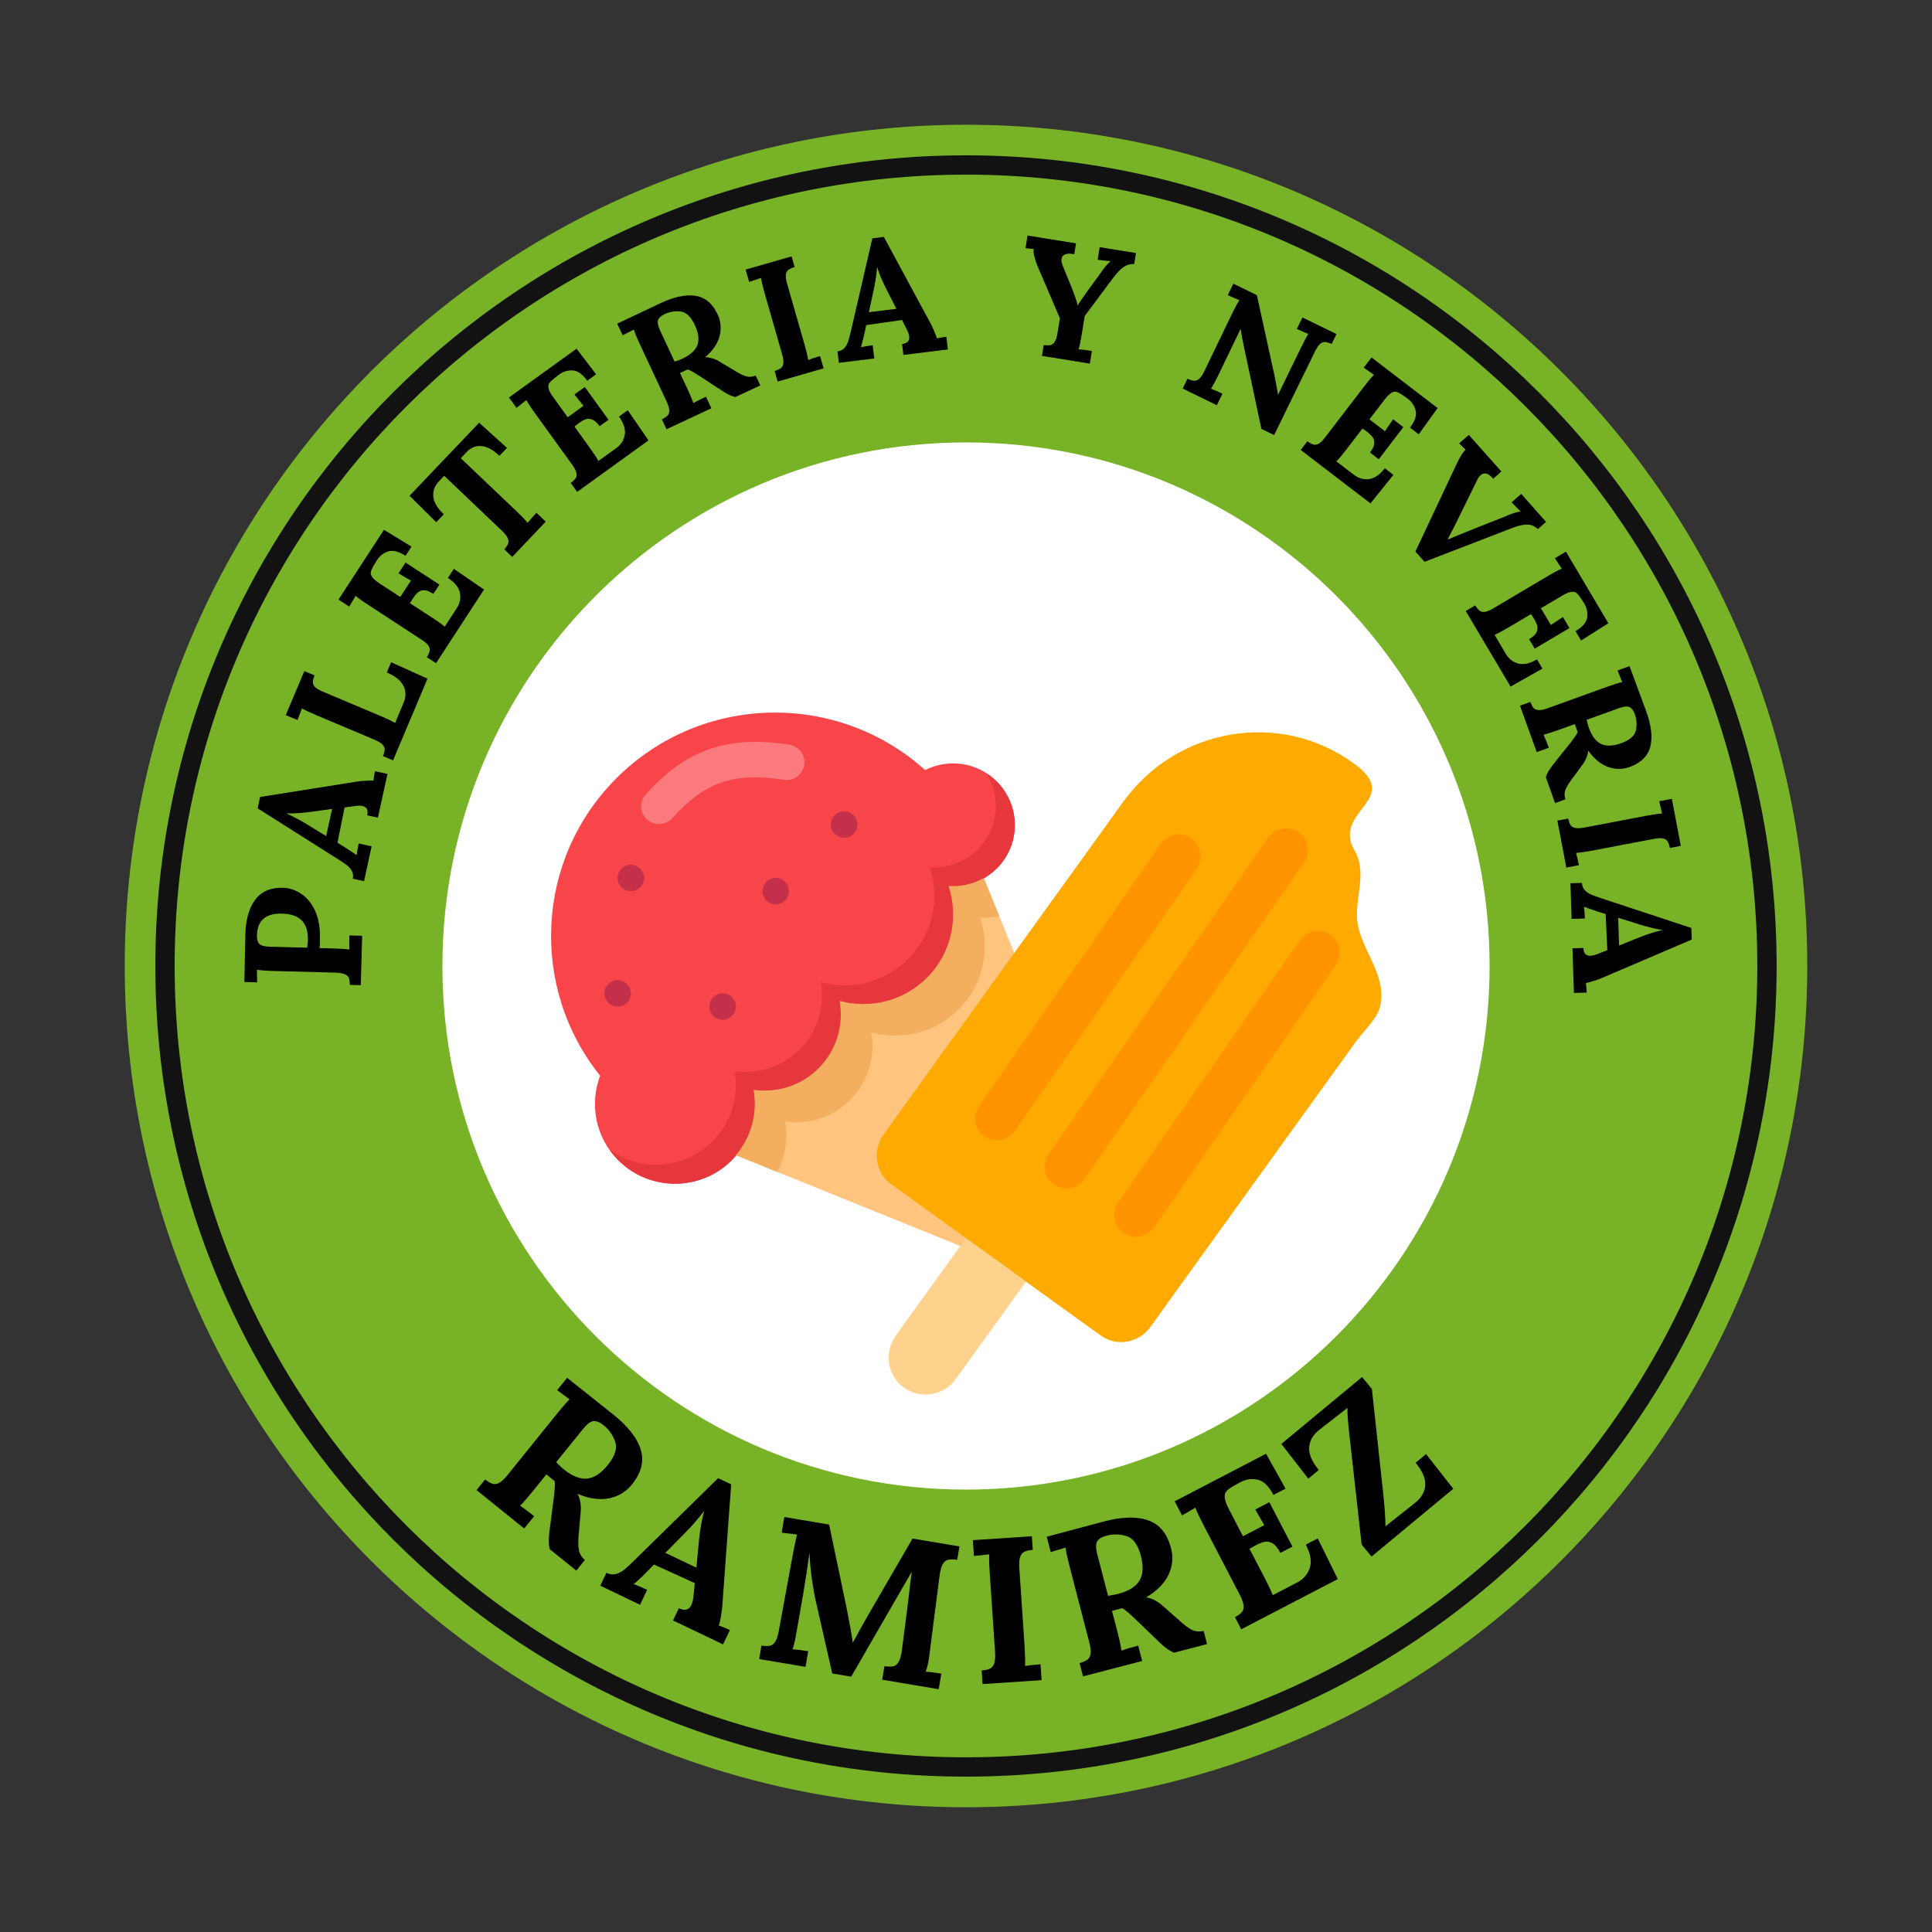 <svg xmlns="http://www.w3.org/2000/svg" xmlns:xlink="http://www.w3.org/1999/xlink" width="500" zoomAndPan="magnify" viewBox="0 0 375 375" height="500" preserveAspectRatio="xMidYMid meet" version="1.0"><rect x="0" y="0" width="375" height="375" fill="#333333" stroke="none"/><defs><g/><clipPath id="1e188b78c2"><path d="M 24.211 24.211 L 350.789 24.211 L 350.789 350.789 L 24.211 350.789 Z M 24.211 24.211 " clip-rule="nonzero"/></clipPath><clipPath id="0600febfa8"><path d="M 187.5 24.211 C 97.316 24.211 24.211 97.316 24.211 187.5 C 24.211 277.684 97.316 350.789 187.5 350.789 C 277.684 350.789 350.789 277.684 350.789 187.5 C 350.789 97.316 277.684 24.211 187.5 24.211 Z M 187.5 24.211 " clip-rule="nonzero"/></clipPath><clipPath id="489b215bbe"><path d="M 0.211 0.211 L 326.789 0.211 L 326.789 326.789 L 0.211 326.789 Z M 0.211 0.211 " clip-rule="nonzero"/></clipPath><clipPath id="b559607d21"><path d="M 163.5 0.211 C 73.316 0.211 0.211 73.316 0.211 163.5 C 0.211 253.684 73.316 326.789 163.5 326.789 C 253.684 326.789 326.789 253.684 326.789 163.5 C 326.789 73.316 253.684 0.211 163.5 0.211 Z M 163.5 0.211 " clip-rule="nonzero"/></clipPath><clipPath id="1d116b5d09"><rect x="0" width="327" y="0" height="327"/></clipPath><clipPath id="bbcfd7513c"><path d="M 30.148 30.148 L 344.844 30.148 L 344.844 344.844 L 30.148 344.844 Z M 30.148 30.148 " clip-rule="nonzero"/></clipPath><clipPath id="146aeca628"><path d="M 187.496 30.148 C 100.594 30.148 30.148 100.594 30.148 187.496 C 30.148 274.395 100.594 344.844 187.496 344.844 C 274.395 344.844 344.844 274.395 344.844 187.496 C 344.844 100.594 274.395 30.148 187.496 30.148 Z M 187.496 30.148 " clip-rule="nonzero"/></clipPath><clipPath id="d1cf1226c5"><path d="M 85.871 85.871 L 289.129 85.871 L 289.129 289.129 L 85.871 289.129 Z M 85.871 85.871 " clip-rule="nonzero"/></clipPath><clipPath id="25fc2c660b"><path d="M 187.5 85.871 C 131.371 85.871 85.871 131.371 85.871 187.5 C 85.871 243.629 131.371 289.129 187.5 289.129 C 243.629 289.129 289.129 243.629 289.129 187.5 C 289.129 131.371 243.629 85.871 187.5 85.871 Z M 187.5 85.871 " clip-rule="nonzero"/></clipPath><clipPath id="831f31f4af"><path d="M 0.871 0.871 L 204.129 0.871 L 204.129 204.129 L 0.871 204.129 Z M 0.871 0.871 " clip-rule="nonzero"/></clipPath><clipPath id="bc666820b7"><path d="M 102.5 0.871 C 46.371 0.871 0.871 46.371 0.871 102.5 C 0.871 158.629 46.371 204.129 102.5 204.129 C 158.629 204.129 204.129 158.629 204.129 102.5 C 204.129 46.371 158.629 0.871 102.5 0.871 Z M 102.5 0.871 " clip-rule="nonzero"/></clipPath><clipPath id="aa509bf62a"><rect x="0" width="205" y="0" height="205"/></clipPath><clipPath id="0e7b270bbd"><path d="M 172 240 L 200 240 L 200 271 L 172 271 Z M 172 240 " clip-rule="nonzero"/></clipPath><clipPath id="c5e98a5907"><path d="M 235.035 128.355 L 289.281 165.949 L 203.84 289.234 L 149.594 251.641 Z M 235.035 128.355 " clip-rule="nonzero"/></clipPath><clipPath id="06661eee6f"><path d="M 235.035 128.355 L 289.281 165.949 L 203.84 289.234 L 149.594 251.641 Z M 235.035 128.355 " clip-rule="nonzero"/></clipPath><clipPath id="87443708fc"><path d="M 235.035 128.355 L 289.281 165.949 L 203.84 289.234 L 149.594 251.641 Z M 235.035 128.355 " clip-rule="nonzero"/></clipPath><clipPath id="774f735e75"><path d="M 170 142 L 269 142 L 269 261 L 170 261 Z M 170 142 " clip-rule="nonzero"/></clipPath><clipPath id="addecad8c1"><path d="M 235.035 128.355 L 289.281 165.949 L 203.84 289.234 L 149.594 251.641 Z M 235.035 128.355 " clip-rule="nonzero"/></clipPath><clipPath id="c87bddf172"><path d="M 235.035 128.355 L 289.281 165.949 L 203.84 289.234 L 149.594 251.641 Z M 235.035 128.355 " clip-rule="nonzero"/></clipPath><clipPath id="bedcb5c970"><path d="M 235.035 128.355 L 289.281 165.949 L 203.84 289.234 L 149.594 251.641 Z M 235.035 128.355 " clip-rule="nonzero"/></clipPath><clipPath id="f9b39da6b4"><path d="M 189 160 L 261 160 L 261 241 L 189 241 Z M 189 160 " clip-rule="nonzero"/></clipPath><clipPath id="504fb42188"><path d="M 235.035 128.355 L 289.281 165.949 L 203.84 289.234 L 149.594 251.641 Z M 235.035 128.355 " clip-rule="nonzero"/></clipPath><clipPath id="ff41bb3a56"><path d="M 235.035 128.355 L 289.281 165.949 L 203.84 289.234 L 149.594 251.641 Z M 235.035 128.355 " clip-rule="nonzero"/></clipPath><clipPath id="3266206800"><path d="M 235.035 128.355 L 289.281 165.949 L 203.84 289.234 L 149.594 251.641 Z M 235.035 128.355 " clip-rule="nonzero"/></clipPath></defs><g clip-path="url(#1e188b78c2)"><g clip-path="url(#0600febfa8)"><g transform="matrix(1, 0, 0, 1, 24, 24)"><g clip-path="url(#1d116b5d09)"><g clip-path="url(#489b215bbe)"><g clip-path="url(#b559607d21)"><path fill="#78b227" d="M 0.211 0.211 L 326.789 0.211 L 326.789 326.789 L 0.211 326.789 Z M 0.211 0.211 " fill-opacity="1" fill-rule="nonzero"/></g></g></g></g></g></g><g clip-path="url(#bbcfd7513c)"><g clip-path="url(#146aeca628)"><path stroke-linecap="butt" transform="matrix(0.75, 0, 0, 0.75, 30.147, 30.147)" fill="none" stroke-linejoin="miter" d="M 209.799 0.002 C 93.929 0.002 0.002 93.929 0.002 209.799 C 0.002 325.663 93.929 419.595 209.799 419.595 C 325.663 419.595 419.595 325.663 419.595 209.799 C 419.595 93.929 325.663 0.002 209.799 0.002 Z M 209.799 0.002 " stroke="#121212" stroke-width="10" stroke-opacity="1" stroke-miterlimit="4"/></g></g><g clip-path="url(#d1cf1226c5)"><g clip-path="url(#25fc2c660b)"><g transform="matrix(1, 0, 0, 1, 85, 85)"><g clip-path="url(#aa509bf62a)"><g clip-path="url(#831f31f4af)"><g clip-path="url(#bc666820b7)"><path fill="#ffffff" d="M 0.871 0.871 L 204.129 0.871 L 204.129 204.129 L 0.871 204.129 Z M 0.871 0.871 " fill-opacity="1" fill-rule="nonzero"/></g></g></g></g></g></g><path fill="#ffc47d" d="M 188.145 163.516 C 198.652 189.406 223.531 250.594 223.531 250.594 C 227.066 258.594 219.145 255.102 219.145 255.102 C 219.145 255.102 159.141 230.809 131.773 219.738 Z M 188.145 163.516 " fill-opacity="1" fill-rule="nonzero"/><path fill="#f7454a" d="M 179.566 149.473 C 162.48 134.094 136.129 134.617 119.695 151.008 C 103.852 166.812 102.805 191.758 116.488 208.801 C 114.391 214.32 115.57 220.785 120.023 225.227 C 126.078 231.266 135.93 231.266 141.988 225.227 C 142.25 224.965 142.512 224.672 142.742 224.41 C 145.883 220.785 147.062 216.051 146.277 211.609 C 150.727 212.23 155.441 210.859 158.879 207.43 C 162.445 203.871 163.82 198.941 163.004 194.336 C 168.828 195.906 175.344 194.434 179.926 189.863 C 184.773 185.031 186.145 178.109 184.148 172.035 C 186.965 172.23 189.844 171.449 192.203 169.652 C 192.629 169.324 193.055 168.969 193.445 168.574 C 198.129 163.906 198.129 156.363 193.445 151.695 C 189.715 147.906 184.051 147.188 179.566 149.473 Z M 179.566 149.473 " fill-opacity="1" fill-rule="nonzero"/><path fill="#e6373c" d="M 189.781 164.887 C 189.387 165.277 188.961 165.637 188.535 165.965 C 186.18 167.758 183.297 168.543 180.484 168.348 C 182.48 174.418 181.105 181.344 176.262 186.176 C 171.68 190.746 165.164 192.246 159.336 190.648 C 160.156 195.25 158.812 200.184 155.211 203.742 C 151.773 207.168 147.094 208.539 142.609 207.922 C 143.395 212.359 142.215 217.094 139.074 220.719 C 138.844 221.012 138.582 221.273 138.32 221.535 C 132.887 226.957 124.41 227.512 118.352 223.199 C 118.844 223.918 119.402 224.574 120.055 225.227 C 126.109 231.266 135.965 231.266 142.02 225.227 C 142.281 224.965 142.543 224.672 142.773 224.41 C 145.914 220.785 147.094 216.051 146.309 211.609 C 150.762 212.23 155.473 210.859 158.91 207.43 C 162.48 203.871 163.855 198.941 163.035 194.336 C 168.863 195.906 175.375 194.434 179.961 189.863 C 184.805 185.031 186.18 178.109 184.184 172.035 C 186.996 172.23 189.879 171.449 192.234 169.652 C 192.66 169.324 193.086 168.969 193.48 168.574 C 198.16 163.906 198.16 156.363 193.48 151.695 C 192.855 151.074 192.168 150.52 191.449 150.062 C 194.363 154.633 193.84 160.836 189.781 164.887 Z M 189.781 164.887 " fill-opacity="1" fill-rule="nonzero"/><path fill="#f4ae60" d="M 184.117 171.973 C 186.113 178.043 184.738 184.965 179.895 189.797 C 175.312 194.371 168.797 195.871 162.969 194.273 C 163.789 198.875 162.445 203.805 158.879 207.363 C 155.441 210.793 150.762 212.164 146.277 211.543 C 147.062 215.953 145.883 220.59 142.84 224.215 C 145.426 225.258 148.109 226.336 150.891 227.477 C 152.461 224.441 152.984 220.98 152.398 217.684 C 156.848 218.305 161.562 216.934 165 213.504 C 168.566 209.945 169.941 205.016 169.125 200.41 C 174.953 201.977 181.465 200.508 186.047 195.938 C 190.895 191.105 192.27 184.184 190.27 178.109 C 191.516 178.207 192.727 178.078 193.938 177.781 C 192.891 175.203 191.875 172.754 190.957 170.438 C 188.832 171.613 186.473 172.133 184.117 171.973 Z M 184.117 171.973 " fill-opacity="1" fill-rule="nonzero"/><path fill="#c4304a" d="M 120.613 172.23 C 121.625 173.246 123.23 173.246 124.246 172.23 C 125.262 171.219 125.262 169.621 124.246 168.609 C 123.23 167.594 121.625 167.594 120.613 168.609 C 119.629 169.586 119.629 171.219 120.613 172.23 Z M 120.613 172.23 " fill-opacity="1" fill-rule="nonzero"/><path fill="#c4304a" d="M 138.453 197.18 C 139.469 198.191 141.07 198.191 142.086 197.18 C 143.102 196.164 143.102 194.566 142.086 193.555 C 141.07 192.543 139.469 192.543 138.453 193.555 C 137.438 194.566 137.438 196.199 138.453 197.18 Z M 138.453 197.18 " fill-opacity="1" fill-rule="nonzero"/><path fill="#c4304a" d="M 148.73 174.777 C 149.746 175.793 151.348 175.793 152.363 174.777 C 153.379 173.766 153.379 172.168 152.363 171.156 C 151.348 170.141 149.746 170.141 148.73 171.156 C 147.75 172.168 147.75 173.766 148.73 174.777 Z M 148.73 174.777 " fill-opacity="1" fill-rule="nonzero"/><path fill="#c4304a" d="M 162.02 161.848 C 163.035 162.859 164.641 162.859 165.656 161.848 C 166.668 160.836 166.668 159.238 165.656 158.223 C 164.641 157.211 163.035 157.211 162.02 158.223 C 161.008 159.238 161.008 160.871 162.02 161.848 Z M 162.02 161.848 " fill-opacity="1" fill-rule="nonzero"/><path fill="#c4304a" d="M 118.059 194.633 C 119.074 195.645 120.676 195.645 121.691 194.633 C 122.707 193.617 122.707 192.02 121.691 191.008 C 120.676 189.996 119.074 189.996 118.059 191.008 C 117.043 191.984 117.043 193.617 118.059 194.633 Z M 118.059 194.633 " fill-opacity="1" fill-rule="nonzero"/><path fill="#fa7a7e" d="M 127.879 159.957 C 127.059 159.957 126.242 159.66 125.586 159.074 C 124.148 157.801 124.051 155.613 125.324 154.207 C 133.148 145.457 141.234 142.684 153.215 144.543 C 155.113 144.836 156.391 146.602 156.098 148.496 C 155.801 150.387 154.035 151.66 152.137 151.367 C 142.445 149.832 136.781 151.793 130.496 158.812 C 129.777 159.562 128.828 159.957 127.879 159.957 Z M 127.879 159.957 " fill-opacity="1" fill-rule="nonzero"/><g clip-path="url(#0e7b270bbd)"><g clip-path="url(#c5e98a5907)"><g clip-path="url(#06661eee6f)"><g clip-path="url(#87443708fc)"><path fill="#fed18d" d="M 194.641 245.457 L 199.168 248.723 L 185.535 267.645 C 183.215 270.902 178.66 271.645 175.445 269.348 C 172.23 267.055 171.547 262.492 173.871 259.234 L 187.504 240.312 L 194.641 245.457 " fill-opacity="1" fill-rule="nonzero"/></g></g></g></g><g clip-path="url(#774f735e75)"><g clip-path="url(#addecad8c1)"><g clip-path="url(#c87bddf172)"><g clip-path="url(#bedcb5c970)"><path fill="#ffaa00" d="M 267.094 188.422 C 265.961 185.5 264.215 182.699 263.594 179.734 C 262.566 174.84 265.633 169.809 262.906 165.07 C 258.434 157.309 272.57 155.27 262.75 148.152 C 248.461 137.789 228.43 141.168 217.984 155.676 L 177.328 212.09 L 171.543 220.156 C 169.238 223.297 169.926 227.668 173.055 229.902 L 194.641 245.453 L 199.141 248.766 L 213.586 259.176 C 216.688 261.457 221.047 260.711 223.309 257.543 L 228.914 249.738 C 235.707 240.309 242.504 230.875 249.297 221.445 C 253.934 215.012 258.57 208.578 263.207 202.145 C 264.473 200.383 267.184 197.824 267.773 195.715 C 268.5 193.113 267.988 190.73 267.094 188.422 " fill-opacity="1" fill-rule="nonzero"/></g></g></g></g><g clip-path="url(#f9b39da6b4)"><g clip-path="url(#504fb42188)"><g clip-path="url(#ff41bb3a56)"><g clip-path="url(#3266206800)"><path fill="#ff9400" d="M 224.031 238.191 L 259.262 187.359 C 260.617 185.402 260.148 182.734 258.223 181.398 C 256.293 180.062 253.633 180.562 252.277 182.516 L 217.047 233.352 C 215.691 235.305 216.16 237.973 218.09 239.309 C 220.016 240.645 222.676 240.145 224.031 238.191 Z M 210.527 228.832 L 253.066 167.461 C 254.418 165.508 253.953 162.84 252.023 161.5 C 250.098 160.164 247.434 160.668 246.082 162.621 L 203.547 223.992 C 202.191 225.945 202.656 228.613 204.586 229.949 C 206.512 231.285 209.176 230.785 210.527 228.832 Z M 191.082 220.59 C 189.156 219.258 188.688 216.586 190.043 214.633 L 225.273 163.801 C 226.625 161.848 229.289 161.348 231.219 162.684 C 233.145 164.02 233.613 166.688 232.258 168.645 L 197.027 219.477 C 195.672 221.43 193.012 221.93 191.082 220.59 " fill-opacity="1" fill-rule="nonzero"/></g></g></g></g><g fill="#000000" fill-opacity="1"><g transform="translate(69.98, 192.835)"><g><path d="M -2.078 -1.672 C -2.086 -2.254 -2.145 -2.695 -2.25 -3 C -2.363 -3.301 -2.613 -3.539 -3 -3.719 C -3.383 -3.906 -3.992 -4.016 -4.828 -4.047 L -17.203 -4.375 C -18.41 -4.414 -19.379 -4.488 -20.109 -4.594 L -20.078 -2.156 L -22.547 -2.234 L -22.359 -11.406 C -22.297 -14.312 -21.66 -16.57 -20.453 -18.188 C -19.242 -19.812 -17.441 -20.586 -15.047 -20.516 C -13.828 -20.484 -12.664 -20.102 -11.562 -19.375 C -10.457 -18.656 -9.566 -17.598 -8.891 -16.203 C -8.223 -14.816 -7.883 -13.129 -7.875 -11.141 L -7.875 -9.875 L -7.938 -8.812 L -5.094 -8.734 C -3.863 -8.703 -2.883 -8.633 -2.156 -8.531 C -2.195 -9.219 -2.203 -10.129 -2.172 -11.266 L 0.312 -11.203 L 0.047 -1.609 Z M -10.219 -10.328 C -10.176 -12.066 -10.578 -13.352 -11.422 -14.188 C -12.266 -15.02 -13.523 -15.457 -15.203 -15.5 C -18.391 -15.594 -20.023 -14.195 -20.109 -11.312 C -20.129 -10.562 -19.984 -10.008 -19.672 -9.656 C -19.359 -9.301 -18.676 -9.109 -17.625 -9.078 L -10.359 -8.891 C -10.285 -9.328 -10.238 -9.805 -10.219 -10.328 Z M -10.219 -10.328 "/></g></g></g><g fill="#000000" fill-opacity="1"><g transform="translate(70.631, 171.16)"><g><path d="M -2.156 -0.609 C -2.039 -1.16 -2.098 -1.648 -2.328 -2.078 C -2.555 -2.516 -2.875 -2.891 -3.281 -3.203 C -3.688 -3.516 -4.285 -3.922 -5.078 -4.422 L -20.625 -14.266 L -20.141 -16.469 L -1.469 -19.438 C -1.008 -19.508 -0.453 -19.566 0.203 -19.609 C 0.867 -19.66 1.422 -19.672 1.859 -19.641 C 1.941 -20.336 2.039 -20.945 2.156 -21.469 L 4.578 -20.938 L 2.719 -12.453 L 0.641 -12.906 C 0.867 -13.926 0.562 -14.531 -0.281 -14.719 C -0.695 -14.812 -1.227 -14.801 -1.875 -14.688 L -3.75 -14.438 L -5.125 -7.578 L -3.75 -6.734 C -3.594 -6.641 -3.242 -6.414 -2.703 -6.062 C -2.172 -5.707 -1.738 -5.41 -1.406 -5.172 C -1.32 -5.848 -1.191 -6.602 -1.016 -7.438 L 1.5 -6.891 L 0.031 -0.125 Z M -6.172 -14.141 L -10.422 -13.562 C -12.285 -13.32 -13.812 -13.234 -15 -13.297 L -15.016 -13.266 C -13.578 -12.598 -12.27 -11.906 -11.094 -11.188 L -7.328 -8.875 Z M -6.172 -14.141 "/></g></g></g><g fill="#000000" fill-opacity="1"><g transform="translate(75.667, 149.073)"><g><path d="M -1.328 -2.312 C -1.117 -2.863 -1.008 -3.301 -1 -3.625 C -1 -3.945 -1.145 -4.258 -1.438 -4.562 C -1.727 -4.875 -2.258 -5.191 -3.031 -5.516 L -14.438 -10.328 C -15.551 -10.797 -16.426 -11.211 -17.062 -11.578 L -17.922 -9.312 L -20.203 -10.266 L -16.594 -18.812 L -14.625 -17.984 C -14.832 -17.441 -14.941 -17.008 -14.953 -16.688 C -14.961 -16.363 -14.82 -16.047 -14.531 -15.734 C -14.238 -15.43 -13.707 -15.117 -12.938 -14.797 L -1.531 -9.984 C -0.457 -9.523 0.395 -9.113 1.031 -8.75 L 2.703 -12.75 C 3.18 -13.945 3.145 -15.047 2.594 -16.047 C 2.051 -17.047 0.988 -17.879 -0.594 -18.547 L 0.25 -20.531 L 7.312 -17.344 L 0.625 -1.484 Z M -1.328 -2.312 "/></g></g></g><g fill="#000000" fill-opacity="1"><g transform="translate(83.762, 130.069)"><g><path d="M -0.906 -2.5 C -0.602 -3 -0.422 -3.41 -0.359 -3.734 C -0.297 -4.055 -0.379 -4.395 -0.609 -4.75 C -0.848 -5.102 -1.316 -5.504 -2.016 -5.953 L -12.375 -12.719 C -13.395 -13.375 -14.18 -13.938 -14.734 -14.406 L -15.984 -12.328 L -18.062 -13.688 L -9.234 -27.234 L -3.891 -23.969 L -5.047 -22.188 C -6.391 -23.051 -7.523 -23.332 -8.453 -23.031 C -9.391 -22.727 -10.133 -22.113 -10.688 -21.188 L -11.297 -20.188 C -11.547 -19.738 -11.707 -19.359 -11.781 -19.047 C -11.852 -18.734 -11.758 -18.395 -11.5 -18.031 C -11.238 -17.676 -10.781 -17.281 -10.125 -16.844 L -6.062 -14.203 L -4 -17.375 C -4.312 -17.551 -5.117 -18.02 -6.422 -18.781 L -5.047 -20.875 L 1.531 -16.594 L 0.359 -14.797 C -0.367 -15.266 -0.977 -15.5 -1.469 -15.5 C -1.957 -15.5 -2.363 -15.348 -2.688 -15.047 C -3.02 -14.754 -3.375 -14.305 -3.75 -13.703 L -4.188 -12.984 L 0.25 -10.094 C 1.227 -9.457 2 -8.906 2.562 -8.438 L 4.922 -12.062 C 5.516 -12.977 5.707 -13.957 5.5 -15 C 5.301 -16.051 4.523 -17.016 3.172 -17.891 L 4.328 -19.656 L 10.188 -15.641 L 0.875 -1.344 Z M -0.906 -2.5 "/></g></g></g><g fill="#000000" fill-opacity="1"><g transform="translate(95.406, 112.299)"><g><path d="M 2.484 -5.672 C 2.859 -6.109 3.102 -6.477 3.219 -6.781 C 3.344 -7.082 3.32 -7.43 3.156 -7.828 C 3 -8.223 2.617 -8.707 2.016 -9.281 L -9.188 -19.953 L -10.219 -18.875 C -11.07 -17.938 -11.43 -16.926 -11.297 -15.844 C -11.172 -14.758 -10.492 -13.633 -9.266 -12.469 L -10.734 -10.938 L -15.906 -16.078 L -2.406 -30.25 L 3 -25.359 L 1.531 -23.828 C 0.301 -24.992 -0.863 -25.625 -1.969 -25.719 C -3.07 -25.82 -4.051 -25.41 -4.906 -24.484 L -5.969 -23.359 L 5 -12.922 C 6.039 -11.922 6.707 -11.219 7 -10.812 C 7.445 -11.375 8.02 -12.023 8.719 -12.766 L 10.516 -11.047 L 4.016 -4.203 Z M 2.484 -5.672 "/></g></g></g><g fill="#000000" fill-opacity="1"><g transform="translate(110.734, 96.414)"><g><path d="M 0.047 -2.656 C 0.516 -3.02 0.836 -3.336 1.016 -3.609 C 1.191 -3.879 1.234 -4.223 1.141 -4.641 C 1.055 -5.055 0.77 -5.602 0.281 -6.281 L -6.969 -16.312 C -7.676 -17.289 -8.211 -18.102 -8.578 -18.75 L -10.484 -17.25 L -11.938 -19.266 L 1.172 -28.734 L 4.969 -23.766 L 3.25 -22.516 C 2.32 -23.805 1.367 -24.473 0.391 -24.516 C -0.586 -24.566 -1.504 -24.266 -2.359 -23.609 L -3.266 -22.891 C -3.672 -22.566 -3.961 -22.27 -4.141 -22 C -4.316 -21.727 -4.348 -21.379 -4.234 -20.953 C -4.129 -20.523 -3.844 -19.992 -3.375 -19.359 L -0.547 -15.422 L 2.516 -17.641 C 2.285 -17.93 1.703 -18.664 0.766 -19.844 L 2.781 -21.297 L 7.375 -14.938 L 5.641 -13.688 C 5.141 -14.383 4.66 -14.816 4.203 -14.984 C 3.742 -15.16 3.305 -15.172 2.891 -15.016 C 2.484 -14.867 2 -14.578 1.438 -14.141 L 0.766 -13.625 L 3.859 -9.328 C 4.547 -8.379 5.066 -7.582 5.422 -6.938 L 8.938 -9.484 C 9.82 -10.117 10.352 -10.961 10.531 -12.016 C 10.719 -13.066 10.344 -14.25 9.406 -15.562 L 11.109 -16.797 L 15.141 -10.938 L 1.297 -0.938 Z M 0.047 -2.656 "/></g></g></g><g fill="#000000" fill-opacity="1"><g transform="translate(127.921, 83.998)"><g><path d="M 0.547 -2.609 C 1.078 -2.867 1.453 -3.117 1.672 -3.359 C 1.898 -3.598 2.004 -3.93 1.984 -4.359 C 1.973 -4.785 1.789 -5.375 1.438 -6.125 L -3.797 -17.344 C -4.305 -18.438 -4.676 -19.328 -4.906 -20.016 L -7.062 -18.922 L -8.125 -21.172 L 0.156 -25.094 C 2.832 -26.363 5.117 -26.863 7.016 -26.594 C 8.91 -26.32 10.363 -25.113 11.375 -22.969 C 12 -21.625 12.125 -20.223 11.75 -18.766 C 11.375 -17.316 10.453 -15.957 8.984 -14.688 L 8.984 -14.656 C 9.398 -14.664 9.875 -14.586 10.406 -14.422 C 10.938 -14.266 11.422 -14.035 11.859 -13.734 L 14.203 -12.344 C 15.336 -11.613 16.219 -11.156 16.844 -10.969 C 17.477 -10.781 18.113 -10.828 18.75 -11.109 L 19.656 -9.188 L 14.828 -6.938 C 14.391 -7.02 13.898 -7.203 13.359 -7.484 C 12.828 -7.766 12.18 -8.164 11.422 -8.688 L 7.609 -11.172 C 6.754 -11.734 6.078 -12.109 5.578 -12.297 L 4.062 -11.594 L 5.531 -8.469 C 6.051 -7.352 6.426 -6.453 6.656 -5.766 C 7.258 -6.098 8.078 -6.508 9.109 -7 L 10.156 -4.75 L 1.453 -0.688 Z M 4.484 -14.359 C 6.086 -15.109 7.078 -16.004 7.453 -17.047 C 7.828 -18.086 7.66 -19.367 6.953 -20.891 C 6.191 -22.516 5.273 -23.395 4.203 -23.531 C 3.129 -23.664 2.094 -23.5 1.094 -23.031 C 0.414 -22.719 -0.008 -22.344 -0.188 -21.906 C -0.363 -21.469 -0.227 -20.77 0.219 -19.812 L 3.016 -13.812 C 3.641 -14.008 4.129 -14.191 4.484 -14.359 Z M 4.484 -14.359 "/></g></g></g><g fill="#000000" fill-opacity="1"><g transform="translate(149.395, 74.5)"><g><path d="M 0.969 -2.484 C 1.52 -2.672 1.926 -2.863 2.188 -3.062 C 2.445 -3.258 2.602 -3.566 2.656 -3.984 C 2.707 -4.41 2.617 -5.023 2.391 -5.828 L -1.016 -17.719 C -1.348 -18.883 -1.57 -19.828 -1.688 -20.547 L -3.984 -19.781 L -4.672 -22.172 L 4.25 -24.734 L 4.844 -22.672 C 4.281 -22.492 3.867 -22.305 3.609 -22.109 C 3.359 -21.91 3.203 -21.598 3.141 -21.172 C 3.086 -20.754 3.176 -20.145 3.406 -19.344 L 6.812 -7.453 C 7.145 -6.285 7.367 -5.344 7.484 -4.625 C 8.129 -4.875 8.895 -5.129 9.781 -5.391 L 10.469 -3 L 1.547 -0.438 Z M 0.969 -2.484 "/></g></g></g><g fill="#000000" fill-opacity="1"><g transform="translate(162.696, 70.44)"><g><path d="M -0.141 -2.234 C 0.422 -2.305 0.863 -2.52 1.188 -2.875 C 1.52 -3.238 1.766 -3.664 1.922 -4.156 C 2.086 -4.645 2.273 -5.344 2.484 -6.25 L 6.625 -24.172 L 8.859 -24.453 L 17.844 -7.828 C 18.07 -7.422 18.316 -6.91 18.578 -6.297 C 18.848 -5.691 19.035 -5.18 19.141 -4.766 C 19.836 -4.91 20.453 -5.016 20.984 -5.078 L 21.281 -2.609 L 12.656 -1.547 L 12.391 -3.656 C 13.422 -3.789 13.883 -4.285 13.781 -5.141 C 13.727 -5.566 13.547 -6.066 13.234 -6.641 L 12.391 -8.328 L 5.438 -7.344 L 5.109 -5.781 C 5.066 -5.594 4.969 -5.188 4.812 -4.562 C 4.664 -3.938 4.535 -3.43 4.422 -3.047 C 5.086 -3.191 5.844 -3.316 6.688 -3.422 L 7 -0.859 L 0.125 -0.016 Z M 11.297 -10.5 L 9.344 -14.328 C 8.5 -16.004 7.91 -17.414 7.578 -18.562 L 7.547 -18.562 C 7.398 -16.977 7.18 -15.52 6.891 -14.188 L 5.953 -9.844 Z M 11.297 -10.5 "/></g></g></g><g fill="#000000" fill-opacity="1"><g transform="translate(185.678, 68.191)"><g/></g></g><g fill="#000000" fill-opacity="1"><g transform="translate(195.757, 68.032)"><g><path d="M 6.828 -1.047 C 7.391 -0.984 7.828 -0.984 8.141 -1.047 C 8.461 -1.117 8.738 -1.332 8.969 -1.688 C 9.207 -2.051 9.391 -2.645 9.516 -3.469 L 9.969 -6.25 L 5.594 -16.469 C 5.363 -17.039 5.172 -17.633 5.016 -18.25 C 4.859 -18.875 4.812 -19.359 4.875 -19.703 L 3.297 -19.859 L 3.688 -22.312 L 13.094 -20.797 L 12.75 -18.672 C 12.082 -18.836 11.52 -18.844 11.062 -18.688 C 10.613 -18.539 10.352 -18.242 10.281 -17.797 C 10.227 -17.422 10.297 -17 10.484 -16.531 L 12.266 -12.172 C 12.305 -12.055 12.477 -11.602 12.781 -10.812 C 13.082 -10.02 13.285 -9.348 13.391 -8.797 L 13.422 -8.781 C 13.504 -8.926 13.602 -9.082 13.719 -9.25 C 13.832 -9.426 13.969 -9.617 14.125 -9.828 C 14.812 -10.805 15.242 -11.426 15.422 -11.688 L 17.609 -14.672 C 18.484 -15.961 19.203 -16.836 19.766 -17.297 L 19.766 -17.328 L 18.094 -17.516 L 17.297 -17.609 L 17.688 -20.062 L 24.734 -18.922 L 24.391 -16.797 C 23.641 -16.816 22.957 -16.617 22.344 -16.203 C 21.727 -15.797 21.02 -15.055 20.219 -13.984 L 14.781 -6.688 L 14.203 -3.078 C 14.004 -1.879 13.805 -0.93 13.609 -0.234 C 14.316 -0.18 15.172 -0.07 16.172 0.094 L 15.781 2.547 L 6.484 1.047 Z M 6.828 -1.047 "/></g></g></g><g fill="#000000" fill-opacity="1"><g transform="translate(218.428, 72.255)"><g/></g></g><g fill="#000000" fill-opacity="1"><g transform="translate(228.085, 74.699)"><g><path d="M 13.266 -7.859 C 13.078 -8.723 12.898 -9.711 12.734 -10.828 L 12.703 -10.844 L 8.359 -1.812 C 7.828 -0.719 7.363 0.133 6.969 0.75 C 7.613 0.988 8.352 1.312 9.188 1.719 L 8.094 3.953 L 1.469 0.719 L 2.406 -1.188 C 2.945 -0.945 3.379 -0.816 3.703 -0.797 C 4.023 -0.773 4.348 -0.898 4.672 -1.172 C 4.992 -1.441 5.336 -1.953 5.703 -2.703 L 11.078 -13.859 C 11.711 -15.148 12.176 -16.004 12.469 -16.422 L 10.219 -17.406 L 11.312 -19.641 L 15.875 -17.406 L 19.281 -1.859 C 19.57 -0.398 19.801 0.844 19.969 1.875 L 20 1.891 L 24.484 -7.312 C 25.098 -8.562 25.551 -9.414 25.844 -9.875 L 23.625 -10.844 L 24.719 -13.078 L 31.328 -9.859 L 30.391 -7.938 C 29.867 -8.164 29.445 -8.289 29.125 -8.312 C 28.812 -8.344 28.488 -8.223 28.156 -7.953 C 27.832 -7.68 27.488 -7.172 27.125 -6.422 L 19.219 9.75 L 16.75 8.547 Z M 13.266 -7.859 "/></g></g></g><g fill="#000000" fill-opacity="1"><g transform="translate(251.182, 86.35)"><g><path d="M 2.578 -0.703 C 3.047 -0.367 3.438 -0.156 3.75 -0.062 C 4.062 0.02 4.406 -0.035 4.781 -0.234 C 5.156 -0.441 5.594 -0.879 6.094 -1.547 L 13.625 -11.375 C 14.352 -12.332 14.977 -13.07 15.5 -13.594 L 13.516 -14.984 L 15.031 -16.969 L 27.859 -7.141 L 24.188 -2.047 L 22.5 -3.344 C 23.469 -4.613 23.832 -5.723 23.594 -6.672 C 23.363 -7.617 22.816 -8.406 21.953 -9.031 L 20.984 -9.719 C 20.566 -10 20.203 -10.188 19.891 -10.281 C 19.578 -10.383 19.234 -10.316 18.859 -10.078 C 18.484 -9.848 18.055 -9.422 17.578 -8.797 L 14.625 -4.953 L 17.625 -2.656 C 17.832 -2.957 18.363 -3.727 19.219 -4.969 L 21.203 -3.438 L 16.438 2.797 L 14.734 1.484 C 15.254 0.797 15.531 0.211 15.562 -0.266 C 15.602 -0.754 15.488 -1.176 15.219 -1.531 C 14.945 -1.883 14.523 -2.273 13.953 -2.703 L 13.266 -3.172 L 10.047 1.031 C 9.336 1.957 8.723 2.68 8.203 3.203 L 11.641 5.828 C 12.504 6.492 13.469 6.766 14.531 6.641 C 15.594 6.516 16.617 5.812 17.609 4.531 L 19.281 5.812 L 14.828 11.359 L 1.281 0.984 Z M 2.578 -0.703 "/></g></g></g><g fill="#000000" fill-opacity="1"><g transform="translate(268.011, 99.206)"><g><path d="M 14.75 -9.219 C 15.414 -10.602 15.984 -11.504 16.453 -11.922 L 15.219 -13.156 L 17.078 -14.797 L 23.406 -7.688 L 21.812 -6.281 C 20.906 -7.375 20.094 -7.602 19.375 -6.969 C 19.125 -6.75 18.898 -6.438 18.703 -6.031 L 15.234 1.047 C 14.941 1.629 14.555 2.406 14.078 3.375 C 13.898 3.688 13.535 4.391 12.984 5.484 L 13.016 5.5 L 17.375 3.719 L 24.047 1.078 C 25.461 0.441 26.492 0.117 27.141 0.109 L 27.156 0.094 L 25.969 -1.109 L 25.391 -1.703 L 27.25 -3.344 L 32.078 2.094 L 30.484 3.5 C 29.953 2.969 29.312 2.676 28.562 2.625 C 27.812 2.57 26.832 2.773 25.625 3.234 L 8.484 9.844 L 6.719 7.844 Z M 14.75 -9.219 "/></g></g></g><g fill="#000000" fill-opacity="1"><g transform="translate(283.684, 117.202)"><g><path d="M 2.641 0.312 C 2.961 0.801 3.254 1.145 3.516 1.344 C 3.773 1.539 4.113 1.613 4.531 1.562 C 4.945 1.508 5.516 1.27 6.234 0.844 L 16.875 -5.469 C 17.914 -6.082 18.77 -6.535 19.438 -6.828 L 18.125 -8.859 L 20.266 -10.125 L 28.5 3.766 L 23.203 7.125 L 22.125 5.297 C 23.5 4.484 24.254 3.586 24.391 2.609 C 24.523 1.641 24.305 0.703 23.734 -0.203 L 23.094 -1.188 C 22.812 -1.613 22.539 -1.926 22.281 -2.125 C 22.031 -2.32 21.688 -2.383 21.25 -2.312 C 20.82 -2.25 20.266 -2.016 19.578 -1.609 L 15.406 0.859 L 17.344 4.109 C 17.656 3.91 18.43 3.395 19.672 2.562 L 20.953 4.703 L 14.203 8.703 L 13.109 6.859 C 13.859 6.422 14.336 5.984 14.547 5.547 C 14.754 5.109 14.801 4.672 14.688 4.234 C 14.57 3.805 14.328 3.297 13.953 2.703 L 13.484 2 L 8.938 4.688 C 7.926 5.281 7.086 5.727 6.422 6.031 L 8.625 9.766 C 9.188 10.703 9.984 11.312 11.016 11.594 C 12.047 11.875 13.254 11.602 14.641 10.781 L 15.703 12.578 L 9.516 16.062 L 0.812 1.391 Z M 2.641 0.312 "/></g></g></g><g fill="#000000" fill-opacity="1"><g transform="translate(294.481, 135.452)"><g><path d="M 2.547 0.797 C 2.766 1.336 2.977 1.727 3.188 1.969 C 3.406 2.207 3.727 2.344 4.156 2.375 C 4.582 2.406 5.188 2.281 5.969 2 L 17.609 -2.203 C 18.742 -2.609 19.672 -2.895 20.391 -3.062 L 19.484 -5.312 L 21.812 -6.156 L 24.984 2.453 C 26.016 5.223 26.305 7.539 25.859 9.406 C 25.41 11.27 24.066 12.609 21.828 13.422 C 20.441 13.922 19.039 13.914 17.625 13.406 C 16.219 12.895 14.945 11.848 13.812 10.266 L 13.781 10.266 C 13.758 10.68 13.641 11.148 13.422 11.672 C 13.211 12.191 12.941 12.656 12.609 13.062 L 11 15.266 C 10.176 16.336 9.641 17.176 9.391 17.781 C 9.148 18.383 9.141 19.023 9.359 19.703 L 7.359 20.422 L 5.562 15.406 C 5.688 14.977 5.91 14.508 6.234 14 C 6.566 13.488 7.02 12.875 7.594 12.156 L 10.453 8.594 C 11.078 7.789 11.508 7.148 11.75 6.672 L 11.188 5.094 L 7.938 6.266 C 6.781 6.68 5.844 6.977 5.125 7.156 C 5.414 7.781 5.754 8.625 6.141 9.688 L 3.797 10.531 L 0.547 1.516 Z M 13.891 5.766 C 14.492 7.43 15.297 8.492 16.297 8.953 C 17.305 9.422 18.598 9.375 20.172 8.812 C 21.859 8.195 22.816 7.363 23.047 6.312 C 23.273 5.27 23.207 4.227 22.844 3.188 C 22.582 2.477 22.242 2.016 21.828 1.797 C 21.41 1.586 20.707 1.66 19.719 2.016 L 13.484 4.266 C 13.629 4.91 13.766 5.41 13.891 5.766 Z M 13.891 5.766 "/></g></g></g><g fill="#000000" fill-opacity="1"><g transform="translate(301.992, 157.696)"><g><path d="M 2.391 1.188 C 2.523 1.75 2.676 2.164 2.844 2.438 C 3.008 2.719 3.301 2.906 3.719 3 C 4.145 3.102 4.766 3.078 5.578 2.922 L 17.75 0.609 C 18.938 0.391 19.891 0.25 20.609 0.188 L 20.062 -2.172 L 22.516 -2.641 L 24.25 6.484 L 22.141 6.891 C 22.016 6.316 21.863 5.891 21.688 5.609 C 21.52 5.336 21.227 5.148 20.812 5.047 C 20.406 4.953 19.789 4.984 18.969 5.141 L 6.812 7.453 C 5.625 7.672 4.66 7.805 3.922 7.859 C 4.109 8.523 4.289 9.316 4.469 10.234 L 2.031 10.703 L 0.297 1.578 Z M 2.391 1.188 "/></g></g></g><g fill="#000000" fill-opacity="1"><g transform="translate(304.826, 171.312)"><g><path d="M 2.234 0.062 C 2.254 0.625 2.43 1.086 2.766 1.453 C 3.098 1.816 3.5 2.098 3.969 2.297 C 4.438 2.504 5.113 2.754 6 3.047 L 23.469 8.812 L 23.531 11.062 L 6.172 18.484 C 5.742 18.66 5.211 18.852 4.578 19.062 C 3.953 19.281 3.426 19.422 3 19.484 C 3.082 20.191 3.133 20.812 3.156 21.344 L 0.672 21.422 L 0.391 12.75 L 2.516 12.688 C 2.547 13.727 2.992 14.234 3.859 14.203 C 4.285 14.191 4.801 14.055 5.406 13.797 L 7.156 13.109 L 6.828 6.094 L 5.297 5.625 C 5.109 5.562 4.707 5.426 4.094 5.219 C 3.488 5.008 3 4.828 2.625 4.672 C 2.719 5.359 2.773 6.125 2.797 6.969 L 0.219 7.047 L 0 0.125 Z M 9.438 12.219 L 13.422 10.609 C 15.172 9.93 16.625 9.473 17.781 9.234 L 17.781 9.203 C 16.227 8.91 14.801 8.562 13.5 8.156 L 9.266 6.828 Z M 9.438 12.219 "/></g></g></g><g fill="#000000" fill-opacity="1"><g transform="translate(90.942, 287.979)"><g><path d="M 3.219 -0.812 C 3.789 -0.375 4.27 -0.098 4.656 0.016 C 5.039 0.141 5.461 0.086 5.922 -0.141 C 6.391 -0.379 6.953 -0.906 7.609 -1.719 L 17.219 -13.641 C 18.164 -14.805 18.961 -15.711 19.609 -16.359 L 17.203 -18.156 L 19.141 -20.547 L 28.031 -13.469 C 30.895 -11.195 32.688 -8.93 33.406 -6.672 C 34.125 -4.41 33.562 -2.133 31.719 0.156 C 30.57 1.582 29.086 2.477 27.266 2.844 C 25.453 3.207 23.438 2.926 21.219 2 L 21.188 2.031 C 21.438 2.477 21.613 3.035 21.719 3.703 C 21.82 4.379 21.832 5.047 21.75 5.703 L 21.453 9.078 C 21.273 10.754 21.254 11.984 21.391 12.766 C 21.523 13.555 21.922 14.238 22.578 14.812 L 20.922 16.875 L 15.781 12.734 C 15.625 12.191 15.555 11.539 15.578 10.781 C 15.609 10.031 15.707 9.086 15.875 7.953 L 16.594 2.375 C 16.738 1.133 16.785 0.18 16.734 -0.484 L 15.109 -1.797 L 12.422 1.531 C 11.461 2.719 10.66 3.633 10.016 4.281 C 10.734 4.758 11.641 5.438 12.734 6.312 L 10.797 8.703 L 1.562 1.25 Z M 18.422 -2.828 C 20.117 -1.461 21.648 -0.848 23.016 -0.984 C 24.391 -1.129 25.727 -2.008 27.031 -3.625 C 28.426 -5.352 28.906 -6.852 28.469 -8.125 C 28.039 -9.406 27.297 -10.473 26.234 -11.328 C 25.516 -11.91 24.859 -12.18 24.266 -12.141 C 23.68 -12.098 22.984 -11.566 22.172 -10.547 L 17.016 -4.172 C 17.578 -3.578 18.047 -3.129 18.422 -2.828 Z M 18.422 -2.828 "/></g></g></g><g fill="#000000" fill-opacity="1"><g transform="translate(116.375, 307.72)"><g><path d="M 1.328 -2.438 C 1.953 -2.133 2.562 -2.055 3.156 -2.203 C 3.75 -2.359 4.289 -2.641 4.781 -3.047 C 5.281 -3.453 5.941 -4.062 6.766 -4.875 L 23.016 -20.812 L 25.547 -19.609 L 23.844 3.719 C 23.801 4.289 23.719 4.984 23.594 5.797 C 23.477 6.617 23.32 7.281 23.125 7.781 C 23.969 8.082 24.691 8.379 25.297 8.672 L 23.969 11.453 L 14.25 6.812 L 15.391 4.438 C 16.547 4.988 17.352 4.781 17.812 3.812 C 18.039 3.332 18.188 2.695 18.25 1.906 L 18.484 -0.438 L 10.562 -4.047 L 9.172 -2.625 C 9.023 -2.457 8.66 -2.098 8.078 -1.547 C 7.504 -0.992 7.02 -0.562 6.625 -0.25 C 7.426 0.039 8.297 0.414 9.234 0.875 L 7.859 3.766 L 0.141 0.062 Z M 18.797 -3.438 L 19.297 -8.75 C 19.547 -11.051 19.875 -12.91 20.281 -14.328 L 20.234 -14.359 C 19.023 -12.797 17.828 -11.422 16.641 -10.234 L 12.766 -6.312 Z M 18.797 -3.438 "/></g></g></g><g fill="#000000" fill-opacity="1"><g transform="translate(145.511, 321.717)"><g><path d="M 12.875 -10.781 C 12.633 -11.77 12.383 -13.133 12.125 -14.875 C 11.863 -16.625 11.695 -18.383 11.625 -20.156 L 11.578 -20.156 C 11.254 -17.75 10.926 -15.562 10.594 -13.594 L 10.375 -12.25 L 9.125 -5.125 C 8.852 -3.488 8.586 -2.312 8.328 -1.594 C 9.223 -1.531 10.234 -1.406 11.359 -1.219 L 10.844 1.812 L 1.844 0.312 L 2.281 -2.297 C 2.988 -2.211 3.539 -2.207 3.938 -2.281 C 4.332 -2.363 4.676 -2.625 4.969 -3.062 C 5.258 -3.5 5.492 -4.234 5.672 -5.266 L 8.438 -20.328 C 8.82 -22.242 9.07 -23.422 9.188 -23.859 L 6.219 -24.234 L 6.719 -27.266 L 15.422 -25.797 L 18.828 -9.531 C 19.047 -8.438 19.273 -7.234 19.516 -5.922 C 19.754 -4.617 19.914 -3.625 20 -2.938 L 20.047 -2.938 C 20.191 -3.164 20.613 -3.93 21.312 -5.234 C 21.863 -6.242 22.348 -7.109 22.766 -7.828 L 31.609 -23.078 L 40.719 -21.562 L 40.281 -18.969 C 39.57 -19.051 39.004 -19.051 38.578 -18.969 C 38.16 -18.895 37.805 -18.633 37.516 -18.188 C 37.234 -17.75 37.02 -17.02 36.875 -16 L 34.922 -0.797 C 34.785 0.566 34.535 1.75 34.172 2.75 C 35.066 2.812 36.078 2.938 37.203 3.125 L 36.688 6.156 L 25.719 4.312 L 26.156 1.703 C 26.863 1.785 27.422 1.789 27.828 1.719 C 28.234 1.645 28.578 1.383 28.859 0.938 C 29.148 0.5 29.375 -0.234 29.531 -1.266 L 30.609 -9.656 L 30.797 -11.188 C 31.086 -13.75 31.305 -15.535 31.453 -16.547 L 31.406 -16.547 L 19.703 3.719 L 16.031 3.109 Z M 12.875 -10.781 "/></g></g></g><g fill="#000000" fill-opacity="1"><g transform="translate(188.716, 327.023)"><g><path d="M 1.828 -2.781 C 2.535 -2.852 3.07 -2.973 3.438 -3.141 C 3.801 -3.316 4.07 -3.648 4.25 -4.141 C 4.426 -4.629 4.484 -5.395 4.422 -6.438 L 3.391 -21.719 C 3.285 -23.219 3.254 -24.422 3.297 -25.328 L 0.328 -25 L 0.109 -28.078 L 11.562 -28.844 L 11.75 -26.203 C 11.031 -26.129 10.488 -26.004 10.125 -25.828 C 9.758 -25.66 9.484 -25.332 9.297 -24.844 C 9.117 -24.352 9.066 -23.586 9.141 -22.547 L 10.172 -7.266 C 10.266 -5.766 10.289 -4.562 10.25 -3.656 C 11.102 -3.801 12.102 -3.91 13.25 -3.984 L 13.453 -0.906 L 2 -0.141 Z M 1.828 -2.781 "/></g></g></g><g fill="#000000" fill-opacity="1"><g transform="translate(208.276, 325.878)"><g><path d="M 1.266 -3.062 C 1.961 -3.27 2.473 -3.492 2.797 -3.734 C 3.117 -3.973 3.32 -4.348 3.406 -4.859 C 3.5 -5.379 3.41 -6.141 3.141 -7.141 L -0.703 -21.969 C -1.078 -23.414 -1.328 -24.586 -1.453 -25.484 L -4.328 -24.625 L -5.109 -27.594 L 5.875 -30.531 C 9.395 -31.477 12.281 -31.566 14.531 -30.797 C 16.781 -30.035 18.273 -28.234 19.016 -25.391 C 19.484 -23.617 19.32 -21.895 18.531 -20.219 C 17.738 -18.539 16.305 -17.086 14.234 -15.859 L 14.234 -15.812 C 14.754 -15.75 15.316 -15.555 15.922 -15.234 C 16.523 -14.91 17.066 -14.52 17.547 -14.062 L 20.078 -11.844 C 21.305 -10.695 22.273 -9.938 22.984 -9.562 C 23.703 -9.195 24.488 -9.117 25.344 -9.328 L 26.016 -6.766 L 19.625 -5.094 C 19.102 -5.289 18.547 -5.617 17.953 -6.078 C 17.359 -6.547 16.656 -7.188 15.844 -8 L 11.781 -11.906 C 10.875 -12.77 10.141 -13.379 9.578 -13.734 L 7.562 -13.203 L 8.641 -9.047 C 9.023 -7.578 9.273 -6.395 9.391 -5.5 C 10.203 -5.789 11.285 -6.113 12.641 -6.469 L 13.422 -3.484 L 1.938 -0.5 Z M 8.688 -16.484 C 10.801 -17.035 12.207 -17.906 12.906 -19.094 C 13.602 -20.281 13.691 -21.875 13.172 -23.875 C 12.617 -26.02 11.703 -27.297 10.422 -27.703 C 9.141 -28.117 7.844 -28.156 6.531 -27.812 C 5.625 -27.582 5.016 -27.219 4.703 -26.719 C 4.391 -26.219 4.398 -25.336 4.734 -24.078 L 6.797 -16.141 C 7.598 -16.254 8.227 -16.367 8.688 -16.484 Z M 8.688 -16.484 "/></g></g></g><g fill="#000000" fill-opacity="1"><g transform="translate(239.147, 317.168)"><g><path d="M 0.562 -3.266 C 1.188 -3.629 1.629 -3.957 1.891 -4.25 C 2.16 -4.551 2.273 -4.961 2.234 -5.484 C 2.203 -6.016 1.945 -6.742 1.469 -7.672 L -5.594 -21.25 C -6.289 -22.582 -6.801 -23.676 -7.125 -24.531 L -9.719 -23.031 L -11.141 -25.766 L 6.594 -35 L 10.375 -28.219 L 8.031 -27 C 7.113 -28.75 6.062 -29.742 4.875 -29.984 C 3.695 -30.223 2.523 -30.008 1.359 -29.344 L 0.109 -28.641 C -0.441 -28.316 -0.848 -28.004 -1.109 -27.703 C -1.379 -27.398 -1.484 -26.977 -1.422 -26.438 C -1.367 -25.895 -1.113 -25.188 -0.656 -24.312 L 2.109 -18.984 L 6.25 -21.141 C 6.031 -21.535 5.445 -22.547 4.5 -24.172 L 7.234 -25.594 L 11.719 -16.969 L 9.375 -15.75 C 8.883 -16.695 8.375 -17.316 7.844 -17.609 C 7.32 -17.91 6.789 -18.004 6.25 -17.891 C 5.707 -17.773 5.055 -17.5 4.297 -17.062 L 3.375 -16.547 L 6.406 -10.734 C 7.07 -9.453 7.566 -8.391 7.891 -7.547 L 12.641 -10.016 C 13.848 -10.641 14.66 -11.578 15.078 -12.828 C 15.492 -14.078 15.238 -15.586 14.312 -17.359 L 16.625 -18.562 L 20.516 -10.672 L 1.781 -0.922 Z M 0.562 -3.266 "/></g></g></g><g fill="#000000" fill-opacity="1"><g transform="translate(264.986, 303.142)"><g><path d="M -0.688 -3.328 L -3.109 -25 C -3.348 -27.125 -3.461 -28.727 -3.453 -29.812 L -3.484 -29.844 L -8.875 -25.641 C -10.125 -24.672 -10.789 -23.523 -10.875 -22.203 C -10.957 -20.879 -10.336 -19.422 -9.016 -17.828 L -11.047 -16.141 L -16.281 -22.875 L -0.609 -35.859 L 1.297 -33.547 L 3.547 -12.766 C 3.805 -10.242 3.93 -8.301 3.922 -6.938 L 3.953 -6.906 L 9.688 -11.453 C 10.914 -12.43 11.57 -13.566 11.656 -14.859 C 11.738 -16.16 11.113 -17.613 9.781 -19.219 L 11.812 -20.906 L 17.094 -14.172 L 1.234 -1.016 Z M -0.688 -3.328 "/></g></g></g></svg>